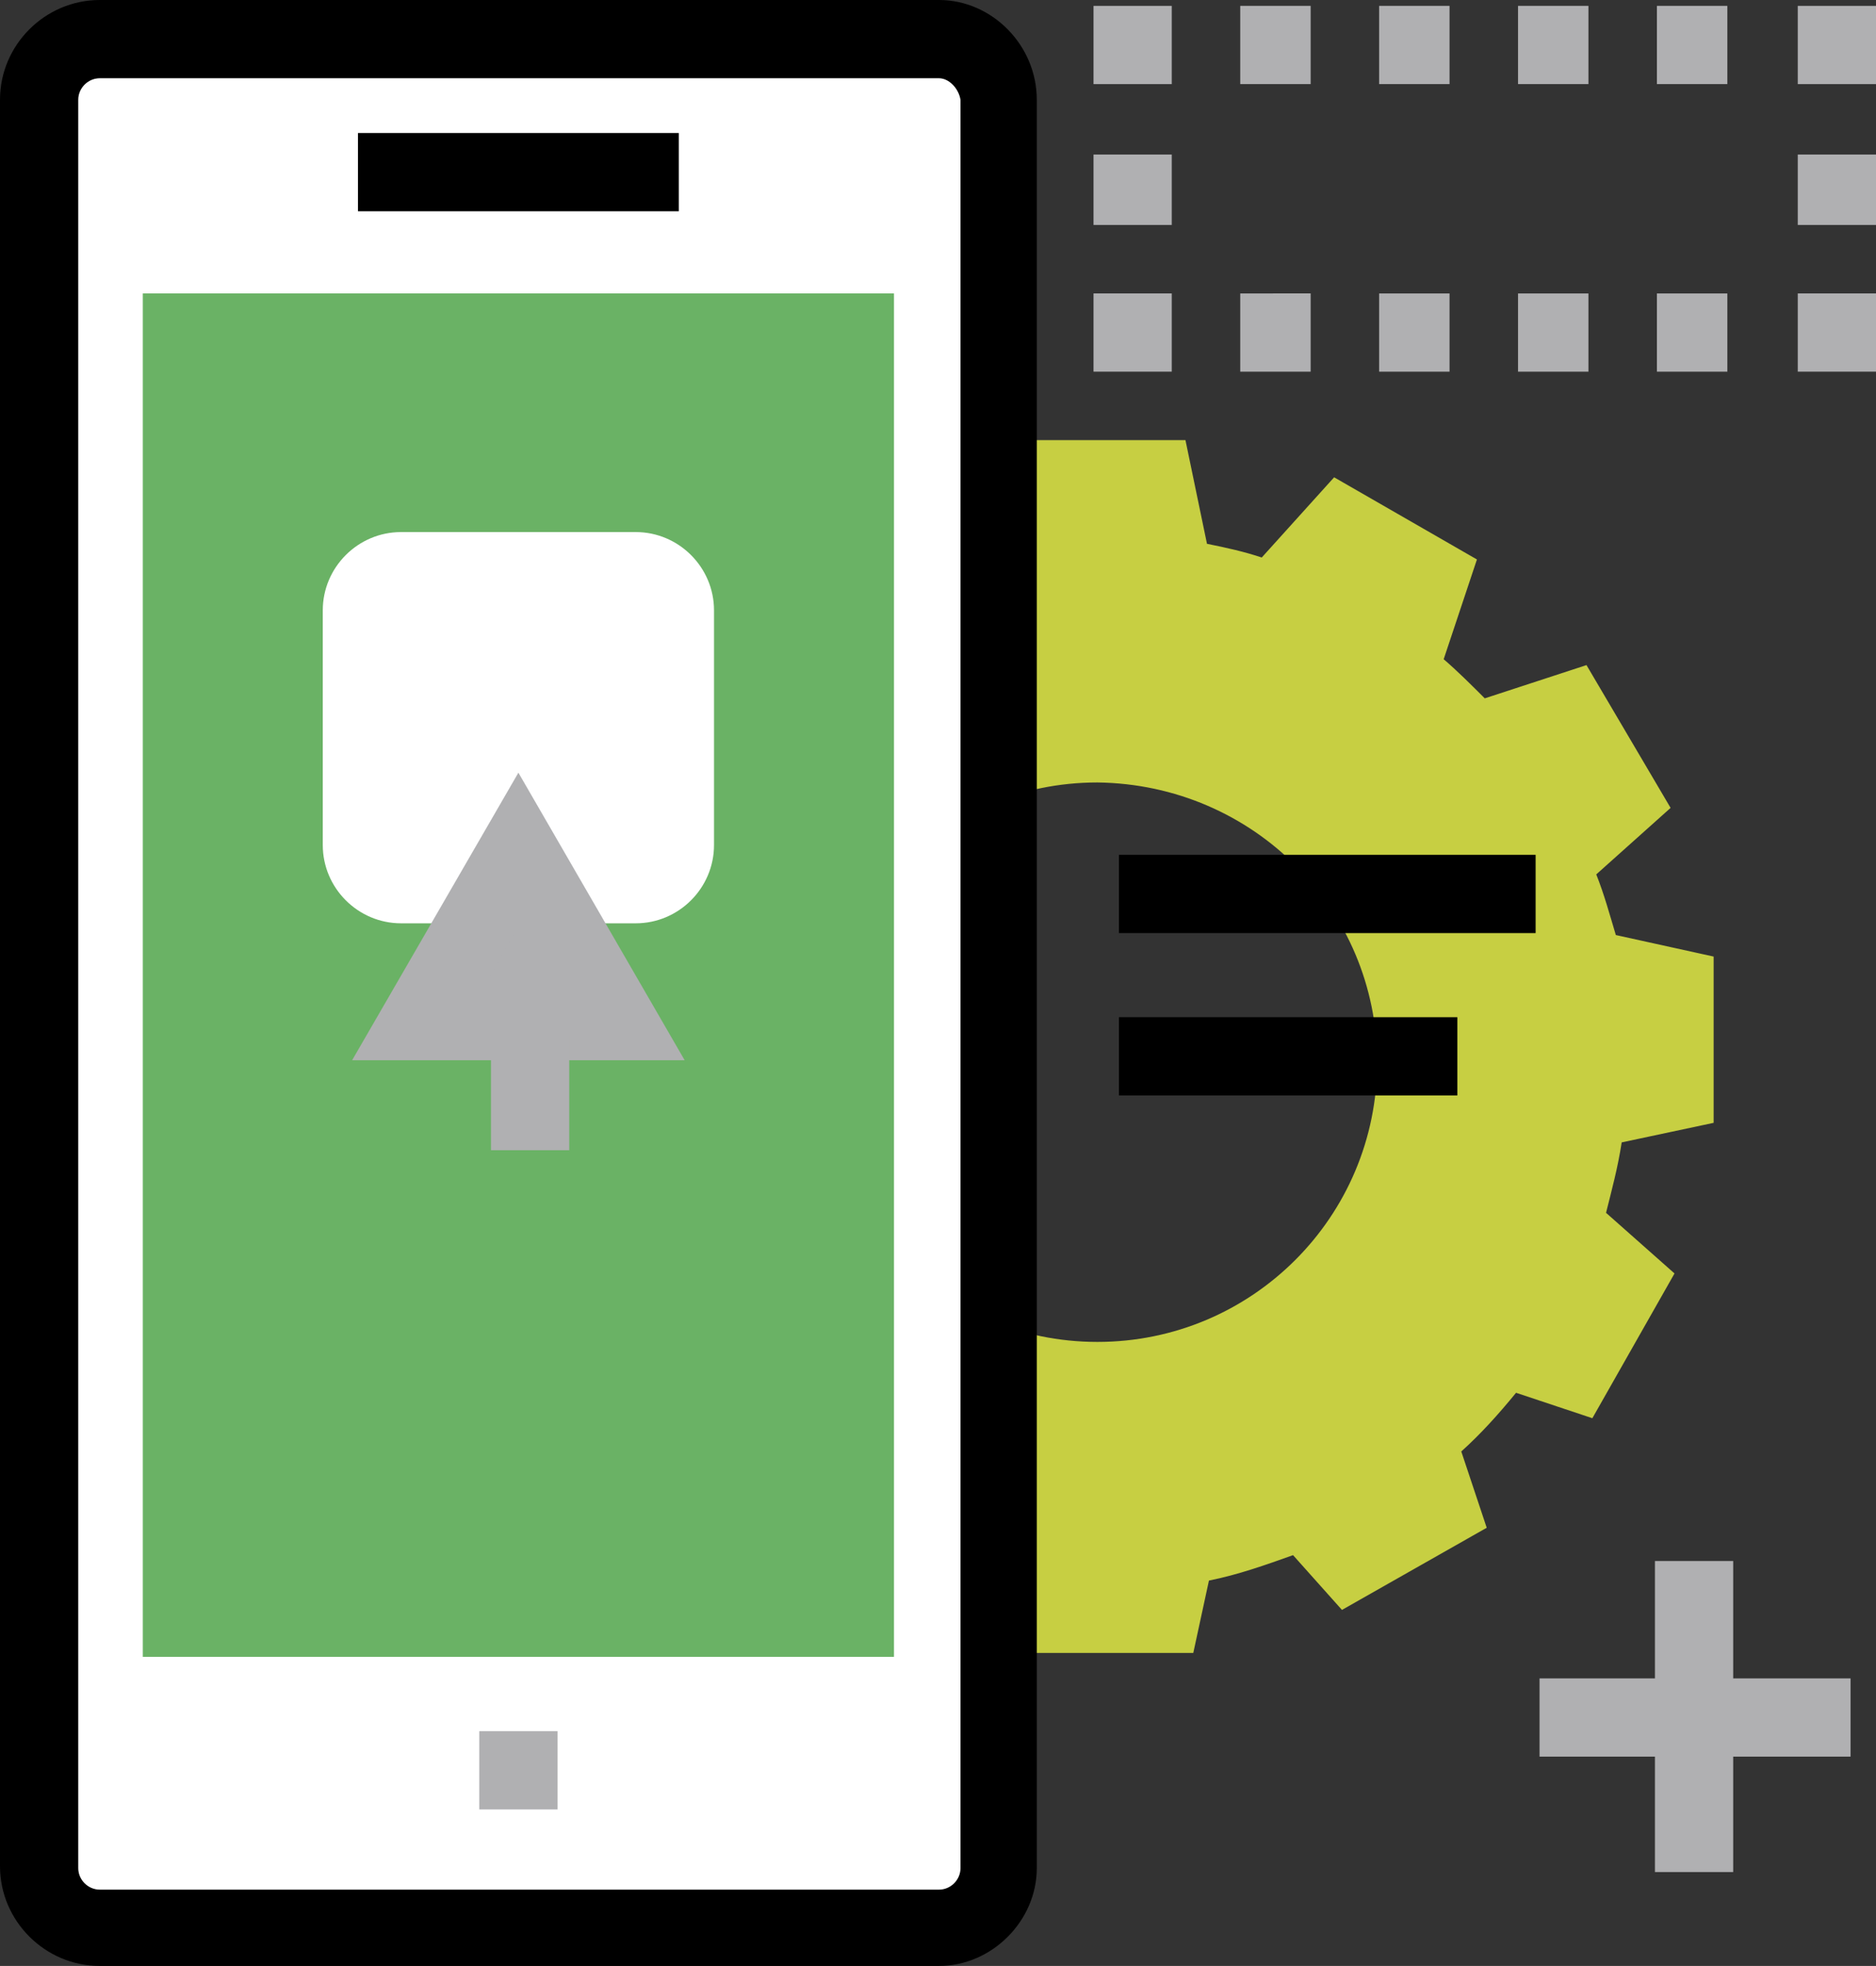 <?xml version="1.0" encoding="utf-8"?>
<!-- Generator: Adobe Illustrator 21.1.0, SVG Export Plug-In . SVG Version: 6.00 Build 0)  -->
<svg version="1.1" id="Layer_1" xmlns="http://www.w3.org/2000/svg" xmlns:xlink="http://www.w3.org/1999/xlink" x="0px" y="0px"
	 viewBox="0 0 95.9 100.5" style="enable-background:new 0 0 95.9 100.5;" xml:space="preserve">
<rect x="0" y="0" width="95.9" height="100.5" fill="#333333" stroke="none"/>
<style type="text/css">
	.st0{fill:#C7CF42;}
	.st1{fill:#FFFFFF;}
	.st2{fill:#6AB265;}
	.st3{fill:#B0B0B2;}
</style>
<path class="st0" d="M87.6,57.4l0-8.5l-5-1.1c-0.3-1-0.6-2.1-1-3.1l3.8-3.4L81.1,34l-5.2,1.7c-0.7-0.7-1.4-1.4-2.1-2l1.7-5.1
	l-7.3-4.2l-3.7,4.1c-0.9-0.3-1.8-0.5-2.8-0.7l-1.1-5.3h-8.5l-1.1,5.3c-1,0.2-2,0.5-3,0.8l-3.5-3.9L37,28.9l1.5,4.8
	c-0.9,0.7-1.7,1.5-2.5,2.4l-4.5-1.5l-4.2,7.4l3.4,3c-0.4,1.2-0.8,2.5-1.1,3.7l-4.2,0.9v8.5l4,0.8c0.2,1.4,0.6,2.8,1.1,4.2l-2.8,2.5
	l4.2,7.4l3.5-1.1c1,1.2,2.1,2.3,3.3,3.3l-1.1,3.3l7.3,4.2l2.4-2.7c1.5,0.5,3,0.9,4.5,1.1l0.7,3.4h8.5l0.8-3.7
	c1.5-0.3,2.9-0.8,4.3-1.3l2.5,2.8l7.4-4.2l-1.3-3.9c1-0.9,1.9-1.9,2.8-3l3.9,1.3l4.2-7.4l-3.5-3.1c0.3-1.2,0.6-2.3,0.8-3.6
	L87.6,57.4z M70.4,54.3c0,7.9-6.4,14.3-14.3,14.3c-7.9,0-14.3-6.4-14.3-14.3c0-7.9,6.4-14.3,14.3-14.3
	C64.1,40.1,70.4,46.5,70.4,54.3z"/>
<g>
	<path class="st1" d="M51,95.4c0,1.7-1.4,3.1-3.1,3.1H5.1c-1.7,0-3.1-1.4-3.1-3.1V5.1C2,3.4,3.4,2,5.1,2H48C49.6,2,51,3.4,51,5.1
		V95.4z"/>
	<path d="M48,100.5H5.1c-2.8,0-5.1-2.3-5.1-5.1V5.1C0,2.3,2.3,0,5.1,0H48C50.7,0,53,2.3,53,5.1v90.4C53,98.2,50.7,100.5,48,100.5z
		 M5.1,4C4.5,4,4,4.5,4,5.1v90.4c0,0.6,0.5,1.1,1.1,1.1H48c0.6,0,1.1-0.5,1.1-1.1V5.1C49,4.5,48.5,4,48,4H5.1z"/>
</g>
<rect x="7.3" y="15" class="st2" width="38.4" height="69.7"/>
<g>
	<g>
		<rect x="18.3" y="6.8" width="16.4" height="4"/>
	</g>
</g>
<g>
	<rect x="24.5" y="88.5" class="st3" width="4" height="4"/>
</g>
<g>
	<g>
		<rect x="84.6" y="79.8" class="st3" width="4" height="15.9"/>
	</g>
	<g>
		<rect x="78.7" y="85.8" class="st3" width="15.9" height="4"/>
	</g>
</g>
<g>
	<g>
		<rect x="91.9" y="15" class="st3" width="4" height="4"/>
	</g>
	<g>
		<path class="st3" d="M88.3,19h-3.6v-4h3.6V19z M81.2,19h-3.6v-4h3.6V19z M74.1,19h-3.6v-4h3.6V19z M67,19h-3.6v-4H67V19z"/>
	</g>
	<g>
		<rect x="55.9" y="15" class="st3" width="4" height="4"/>
	</g>
	<g>
		<rect x="55.9" y="7.9" class="st3" width="4" height="3.6"/>
	</g>
	<g>
		<rect x="55.9" y="0.3" class="st3" width="4" height="4"/>
	</g>
	<g>
		<path class="st3" d="M88.3,4.3h-3.6v-4h3.6V4.3z M81.2,4.3h-3.6v-4h3.6V4.3z M74.1,4.3h-3.6v-4h3.6V4.3z M67,4.3h-3.6v-4H67V4.3z"
			/>
	</g>
	<g>
		<rect x="91.9" y="0.3" class="st3" width="4" height="4"/>
	</g>
	<g>
		<rect x="91.9" y="7.9" class="st3" width="4" height="3.6"/>
	</g>
</g>
<g>
	<rect x="57.2" y="43.7" width="21.3" height="4"/>
</g>
<g>
	<rect x="57.2" y="52" width="17.3" height="4"/>
</g>
<path class="st1" d="M36.5,43.2c0,2.2-1.8,4-4,4h-12c-2.2,0-4-1.8-4-4v-12c0-2.2,1.8-4,4-4h12c2.2,0,4,1.8,4,4V43.2z"/>
<g>
	<g>
		<polygon class="st3" points="26.5,43.5 29,47.9 31.5,52.2 26.5,52.2 21.5,52.2 24,47.9 		"/>
		<path class="st3" d="M35,54.2H18l8.5-14.7L35,54.2z M24.9,50.2h3.1l-1.6-2.7L24.9,50.2z"/>
	</g>
	<g>
		<rect x="25.1" y="52.9" class="st3" width="4" height="5.9"/>
	</g>
</g>
</svg>
